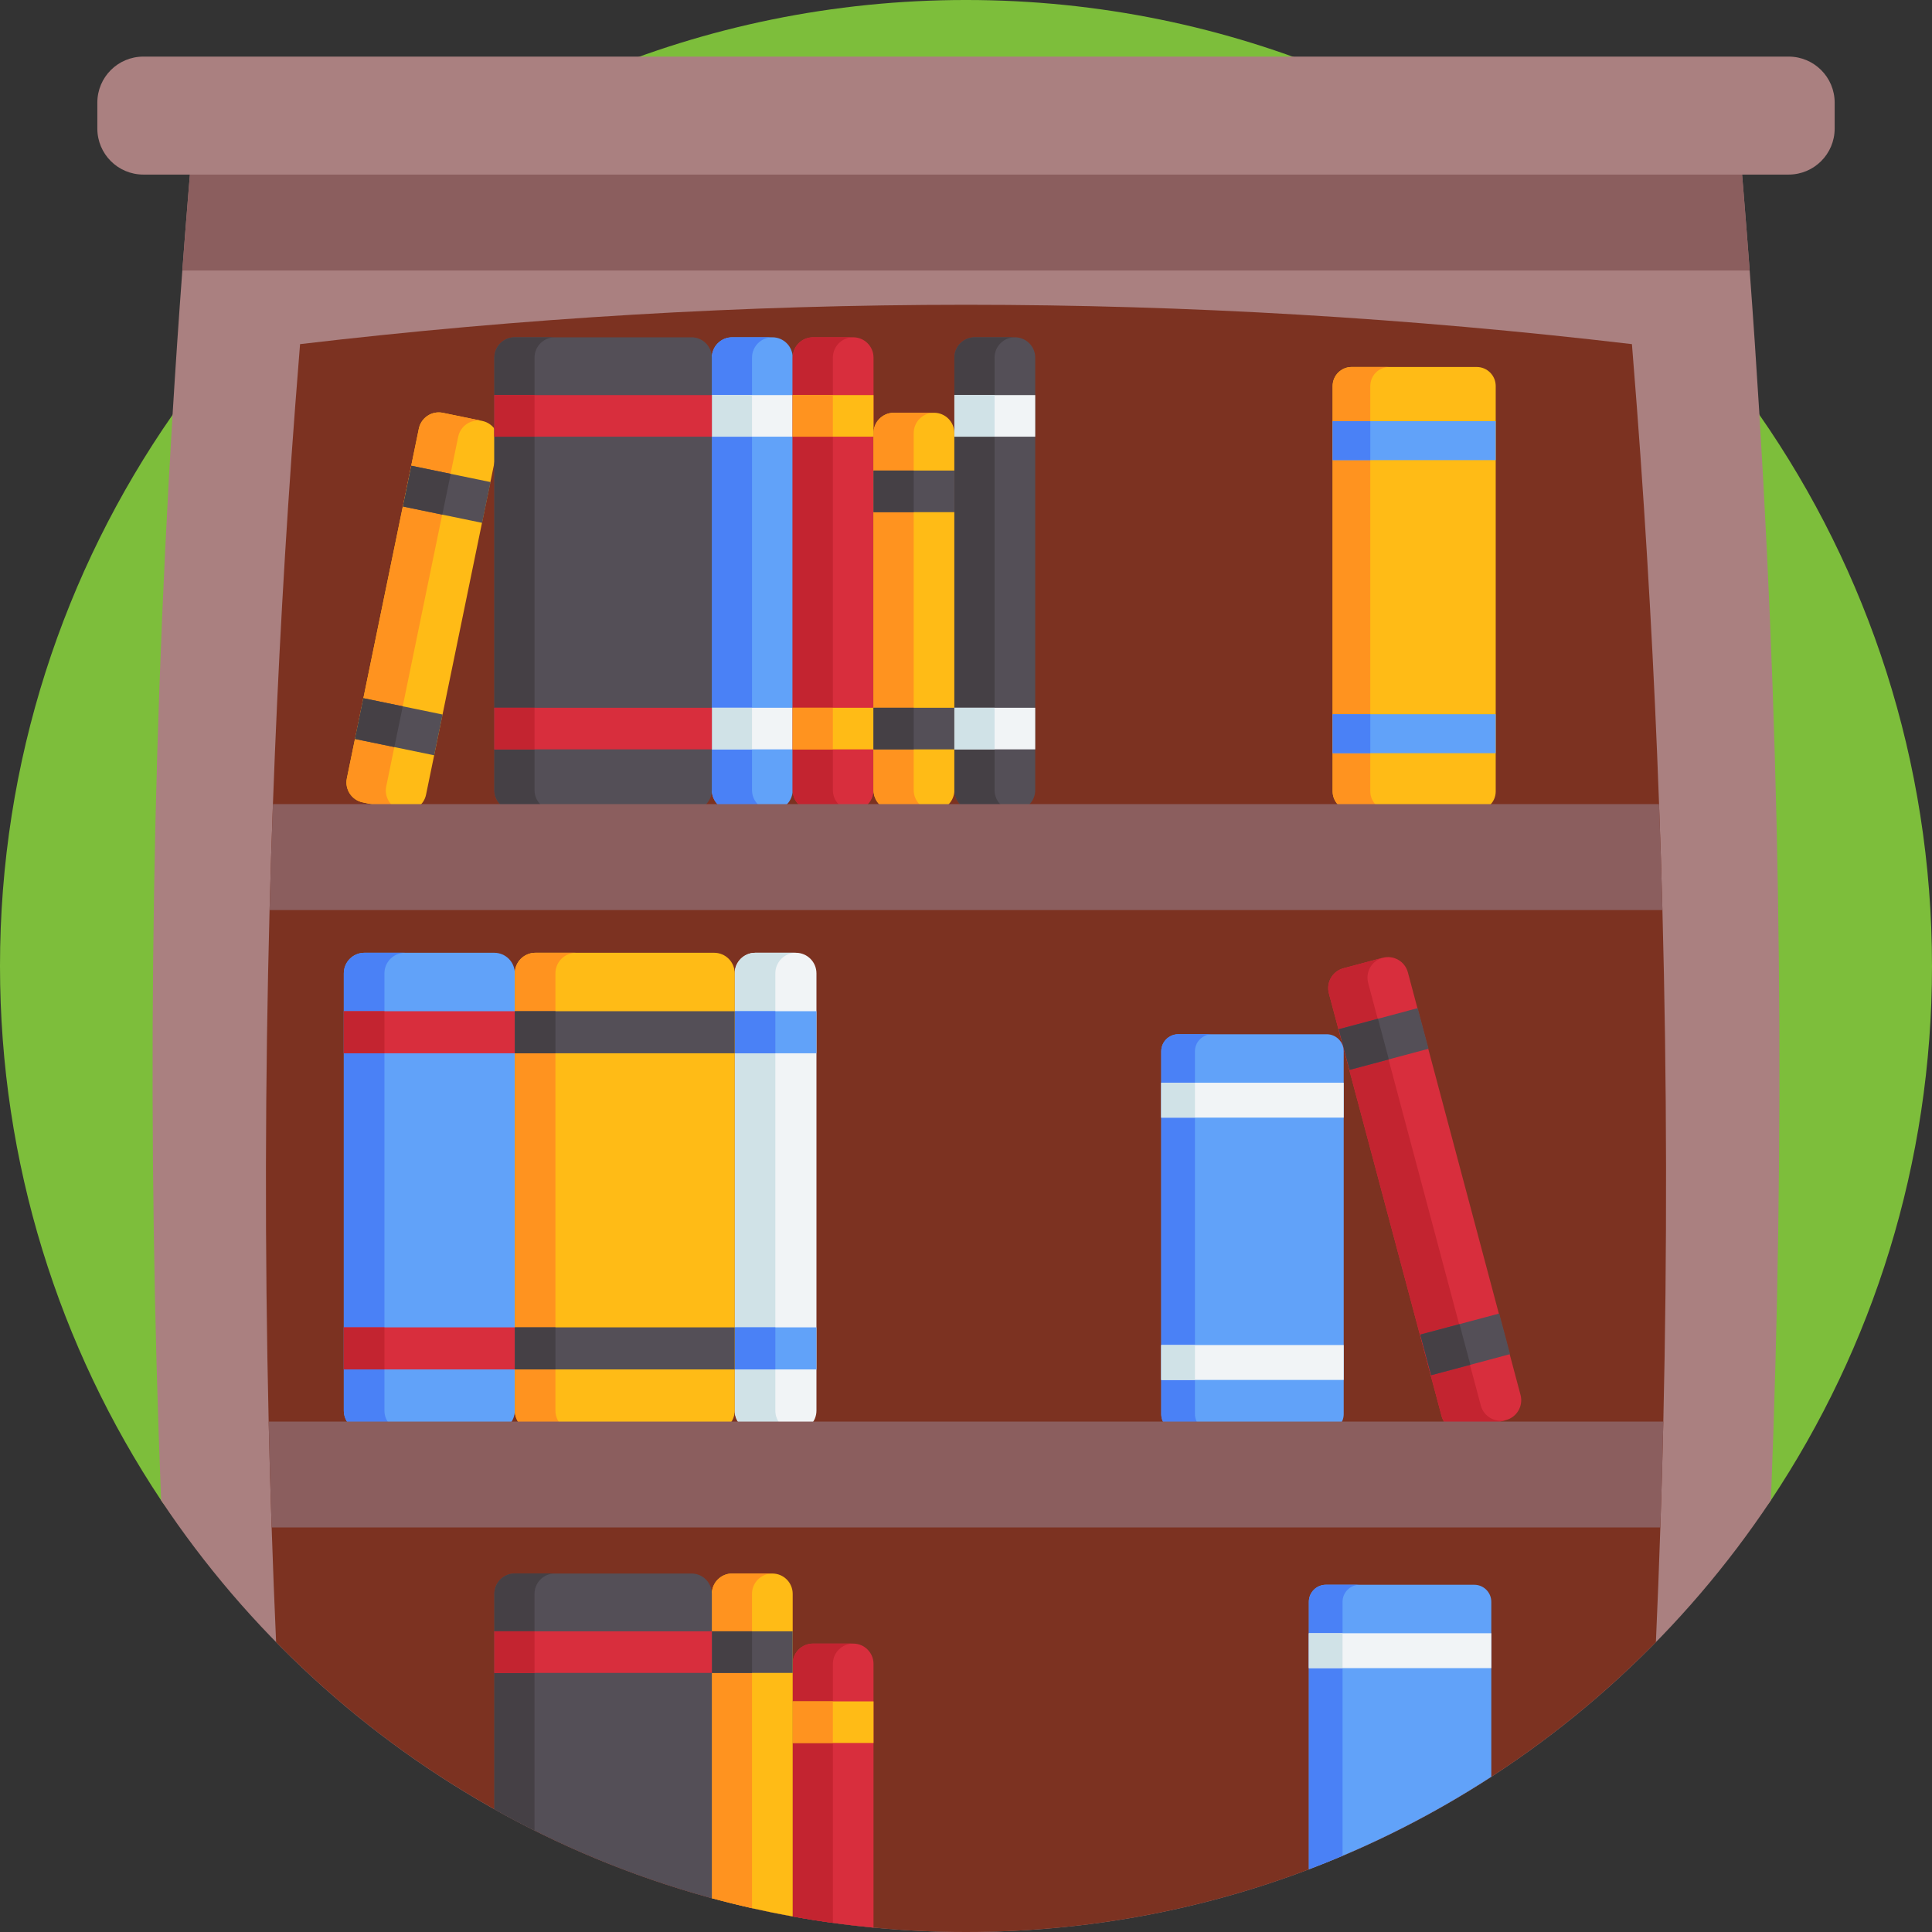 <svg id="Capa_1" enable-background="new 0 0 512 512" height="512" viewBox="0 0 512 512" width="512" xmlns="http://www.w3.org/2000/svg"><rect x="0" y="0" width="512" height="512" fill="#333333" stroke="none"/><g><path d="m512 256c0 52.36-15.72 101.05-42.7 141.61-8.97 13.47-19.17-14.71-30.47-3.2-13.16 13.43-27.78 25.41-43.62 35.69-12.43 8.08-25.62 15.1-39.42 20.94-2.95 1.26-5.92 2.45-8.93 3.59-28.24 10.73-58.86 16.61-90.86 16.61-71.62 0-136.38-29.42-182.83-76.83-11.3-11.51-21.5 16.67-30.47 3.2-26.98-40.56-42.7-89.25-42.7-141.61 0-54.29 16.9-104.64 45.73-146.06 27.53-39.56 65.94-70.98 110.9-89.93 30.55-12.89 64.13-20.01 99.37-20.01s68.82 7.12 99.37 20.01c44.96 18.95 83.37 50.37 110.9 89.93 28.83 41.42 45.73 91.77 45.73 146.06z" fill="#7dbe3b"/><path d="m469.3 397.61c-45.87 68.95-124.28 114.39-213.3 114.39s-167.43-45.44-213.3-114.39c-3.82-95.89-2.81-191.78 3.03-287.67.78-12.75 1.64-25.51 2.59-38.26 1.02-13.68 2.14-27.37 3.35-41.05 34.99-4.77 69.97-8.31 104.96-10.62 66.25-4.4 132.49-4.4 198.74 0 34.99 2.31 69.97 5.85 104.96 10.62 1.21 13.68 2.33 27.37 3.35 41.05.95 12.75 1.81 25.51 2.59 38.26 5.84 95.89 6.85 191.78 3.03 287.67z" fill="#aa8080"/><path d="m440.8 376.73c-.21 9.36-.47 18.72-.79 28.07-.34 10.13-.72 20.25-1.18 30.37-46.45 47.41-111.21 76.83-182.83 76.83-8.27 0-16.44-.39-24.51-1.16-3.61-.34-7.21-.76-10.77-1.26-3.58-.49-7.13-1.05-10.65-1.7-3.62-.65-7.21-1.38-10.78-2.2-3.57-.8-7.12-1.68-10.64-2.64-16.38-4.45-32.1-10.49-47-17.95-3.59-1.79-7.14-3.68-10.64-5.64-21.36-11.97-40.83-26.92-57.84-44.28-.46-10.12-.84-20.24-1.18-30.37-.32-9.35-.58-18.71-.79-28.07-1.04-45.18-.96-90.41.24-135.56.24-9.36.54-18.71.89-28.07 1.28-35.27 3.25-70.48 5.91-105.58.41-5.38.83-10.83 1.28-16.32 58.71-6.92 117.96-10.43 176.48-10.43s117.77 3.51 176.48 10.43c.44 5.49.87 10.94 1.28 16.32 2.66 35.1 4.63 70.31 5.91 105.58.35 9.36.65 18.71.89 28.07 1.2 45.15 1.28 90.37.24 135.56z" fill="#7c3221"/><g><path d="m204.683 214.783h-10.649c-2.976 0-5.388-2.412-5.388-5.388v-114.622c0-2.976 2.412-5.388 5.388-5.388h10.649c2.976 0 5.388 2.412 5.388 5.388v114.623c0 2.975-2.413 5.387-5.388 5.387z" fill="#61a2f9"/><path d="m204.683 214.78h-10.648c-2.975 0-5.389-2.413-5.389-5.389v-114.618c0-2.975 2.413-5.389 5.389-5.389h10.648c-2.975 0-5.389 2.413-5.389 5.389v114.619c0 2.975 2.413 5.388 5.389 5.388z" fill="#4a81f6"/><g fill="#f1f4f6"><path d="m188.646 104.701h21.424v11.024h-21.424z"/><path d="m188.646 187.566h21.424v11.024h-21.424z"/></g><g fill="#d0e2e7"><path d="m188.646 104.701h10.648v11.024h-10.648z"/><path d="m188.646 187.566h10.648v11.024h-10.648z"/></g></g><g><path d="m226.107 214.783h-10.649c-2.976 0-5.388-2.412-5.388-5.388v-114.622c0-2.976 2.412-5.388 5.388-5.388h10.649c2.976 0 5.388 2.412 5.388 5.388v114.623c0 2.975-2.412 5.387-5.388 5.387z" fill="#d82e3d"/><path d="m226.107 214.78h-10.648c-2.975 0-5.389-2.413-5.389-5.389v-114.618c0-2.975 2.413-5.389 5.389-5.389h10.648c-2.975 0-5.389 2.413-5.389 5.389v114.619c0 2.975 2.414 5.388 5.389 5.388z" fill="#c32430"/><g fill="#ffbb16"><path d="m210.071 104.701h21.424v11.024h-21.424z"/><path d="m210.071 187.566h21.424v11.024h-21.424z"/></g><g fill="#ff931f"><path d="m210.071 104.701h10.648v11.024h-10.648z"/><path d="m210.071 187.566h10.648v11.024h-10.648z"/></g></g><g><path d="m231.49 440.95v69.89c-3.61-.34-7.21-.76-10.77-1.26-3.58-.49-7.13-1.05-10.65-1.7v-66.93c0-2.97 2.41-5.38 5.39-5.38h10.65c2.97 0 5.38 2.41 5.38 5.38z" fill="#d82e3d"/><path d="m226.11 435.57c-2.98 0-5.39 2.41-5.39 5.38v68.63c-3.58-.49-7.13-1.05-10.65-1.7v-66.93c0-2.97 2.41-5.38 5.39-5.38z" fill="#c32430"/><g><path d="m210.071 450.882h21.424v11.024h-21.424z" fill="#ffbb16"/></g><g><path d="m210.071 450.882h10.648v11.024h-10.648z" fill="#ff931f"/></g></g><g><path d="m247.531 214.783h-10.649c-2.976 0-5.388-2.412-5.388-5.388v-94.623c0-2.976 2.412-5.388 5.388-5.388h10.649c2.976 0 5.388 2.412 5.388 5.388v94.623c0 2.976-2.412 5.388-5.388 5.388z" fill="#ffbb16"/><path d="m247.531 214.78h-10.648c-2.975 0-5.389-2.413-5.389-5.389v-94.619c0-2.975 2.413-5.389 5.389-5.389h10.648c-2.975 0-5.389 2.413-5.389 5.389v94.619c.001 2.976 2.414 5.389 5.389 5.389z" fill="#ff931f"/><g fill="#544f57"><path d="m231.495 124.701h21.424v11.024h-21.424z"/><path d="m231.495 187.566h21.424v11.024h-21.424z"/></g><g fill="#454045"><path d="m231.495 124.701h10.648v11.024h-10.648z"/><path d="m231.495 187.566h10.648v11.024h-10.648z"/></g></g><g><path d="m106.545 214.783-10.43-2.147c-2.914-.6-4.791-3.449-4.191-6.363l19.076-92.68c.6-2.914 3.449-4.791 6.363-4.191l10.43 2.147c2.914.6 4.791 3.449 4.191 6.363l-19.076 92.68c-.599 2.915-3.448 4.791-6.363 4.191z" fill="#ffbb16"/><path d="m106.546 214.78-10.429-2.147c-2.914-.6-4.792-3.45-4.192-6.364l19.075-92.676c.6-2.914 3.45-4.792 6.364-4.192l10.429 2.147c-2.914-.6-5.765 1.278-6.364 4.192l-19.075 92.676c-.6 2.914 1.278 5.764 4.192 6.364z" fill="#ff931f"/><g fill="#544f57"><path d="m107.667 125.364h21.424v11.024h-21.424z" transform="matrix(.98 .202 -.202 .98 28.815 -21.178)"/><path d="m94.994 186.938h21.424v11.024h-21.424z" transform="matrix(.98 .202 -.202 .98 40.968 -17.359)"/></g><g fill="#454045"><path d="m107.778 124.278h10.648v11.024h-10.648z" transform="matrix(.98 .202 -.202 .98 28.488 -20.137)"/><path d="m95.104 185.852h10.648v11.024h-10.648z" transform="matrix(.98 .202 -.202 .98 40.641 -16.317)"/></g></g><g><path d="m210.07 422.38v85.5c-7.25-1.31-14.4-2.93-21.42-4.84v-80.66c0-2.97 2.41-5.38 5.38-5.38h10.65c2.98 0 5.39 2.41 5.39 5.38z" fill="#ffbb16"/><path d="m204.68 416.99c-2.97 0-5.39 2.42-5.39 5.39v83.3c-3.57-.8-7.12-1.68-10.64-2.64v-80.66c0-2.97 2.41-5.39 5.39-5.39z" fill="#ff931f"/><g><path d="m188.646 432.312h21.424v11.024h-21.424z" fill="#544f57"/></g><g><path d="m188.646 432.312h10.648v11.024h-10.648z" fill="#454045"/></g></g><g><path d="m268.956 214.783h-10.649c-2.976 0-5.388-2.412-5.388-5.388v-114.622c0-2.976 2.412-5.388 5.388-5.388h10.649c2.976 0 5.388 2.412 5.388 5.388v114.623c0 2.975-2.413 5.387-5.388 5.387z" fill="#544f57"/><path d="m268.956 214.78h-10.648c-2.975 0-5.389-2.413-5.389-5.389v-114.618c0-2.975 2.413-5.389 5.389-5.389h10.648c-2.975 0-5.389 2.413-5.389 5.389v114.619c0 2.975 2.413 5.388 5.389 5.388z" fill="#454045"/><g fill="#f1f4f6"><path d="m252.919 104.701h21.424v11.024h-21.424z"/><path d="m252.919 187.566h21.424v11.024h-21.424z"/></g><g fill="#d0e2e7"><path d="m252.919 104.701h10.648v11.024h-10.648z"/><path d="m252.919 187.566h10.648v11.024h-10.648z"/></g></g><g><path d="m183.259 214.783h-46.864c-2.976 0-5.388-2.412-5.388-5.388v-114.622c0-2.976 2.412-5.388 5.388-5.388h46.864c2.976 0 5.388 2.412 5.388 5.388v114.623c-.001 2.975-2.413 5.387-5.388 5.387z" fill="#544f57"/><path d="m147.043 214.78h-10.648c-2.975 0-5.389-2.413-5.389-5.389v-114.618c0-2.975 2.413-5.389 5.389-5.389h10.648c-2.975 0-5.389 2.413-5.389 5.389v114.619c.001 2.975 2.414 5.388 5.389 5.388z" fill="#454045"/><g fill="#d82e3d"><path d="m131.007 104.701h57.639v11.024h-57.639z"/><path d="m131.007 187.566h57.639v11.024h-57.639z"/></g><g fill="#c32430"><path d="m131.007 104.701h10.648v11.024h-10.648z"/><path d="m131.007 187.566h10.648v11.024h-10.648z"/></g></g><g><path d="m188.65 422.38v80.66c-20.33-5.53-39.66-13.5-57.64-23.59v-57.07c0-2.97 2.41-5.38 5.38-5.38h46.87c2.97 0 5.39 2.41 5.39 5.38z" fill="#544f57"/><path d="m147.04 416.99c-2.97 0-5.39 2.42-5.39 5.39v62.71c-3.59-1.79-7.14-3.68-10.64-5.64v-57.07c0-2.97 2.41-5.39 5.39-5.39z" fill="#454045"/><g><path d="m131.007 432.312h57.639v11.024h-57.639z" fill="#d82e3d"/></g><g><path d="m131.007 432.312h10.648v11.024h-10.648z" fill="#c32430"/></g></g><g><path d="m391.331 214.783h-33.118c-2.789 0-5.05-2.261-5.05-5.05v-107.432c0-2.789 2.261-5.05 5.05-5.05h33.118c2.789 0 5.05 2.261 5.05 5.05v107.433c0 2.788-2.261 5.049-5.05 5.049z" fill="#ffbb16"/><path d="m368.194 214.78h-9.98c-2.789 0-5.051-2.262-5.051-5.051v-107.428c0-2.789 2.262-5.051 5.051-5.051h9.98c-2.789 0-5.051 2.262-5.051 5.051v107.429c.001 2.788 2.263 5.05 5.051 5.05z" fill="#ff931f"/><g fill="#61a2f9"><path d="m353.164 111.606h43.217v10.332h-43.217z"/><path d="m353.164 189.273h43.217v10.332h-43.217z"/></g><g fill="#4a81f6"><path d="m353.164 111.606h9.98v10.332h-9.98z"/><path d="m353.164 189.273h9.98v10.332h-9.98z"/></g></g><path d="m463.68 71.68h-415.36c1.02-13.68 2.14-27.37 3.35-41.05 136.22-18.56 272.44-18.56 408.66 0 1.21 13.68 2.33 27.37 3.35 41.05z" fill="#8b5e5e"/><path d="m474.009 46.265h-436.018c-6.736 0-12.196-5.46-12.196-12.196v-6.872c0-6.737 5.46-12.197 12.196-12.197h436.018c6.736 0 12.196 5.46 12.196 12.196v6.872c0 6.736-5.46 12.197-12.196 12.197z" fill="#aa8080"/><g><path d="m130.982 379.284h-34.42c-3.009 0-5.447-2.439-5.447-5.447v-115.894c0-3.009 2.439-5.447 5.447-5.447h34.42c3.009 0 5.447 2.439 5.447 5.447v115.893c.001 3.009-2.438 5.448-5.447 5.448z" fill="#61a2f9"/><path d="m107.329 379.28h-10.766c-3.008 0-5.448-2.44-5.448-5.448v-115.889c0-3.008 2.44-5.448 5.448-5.448h10.766c-3.008 0-5.448 2.44-5.448 5.448v115.889c-.001 3.008 2.439 5.448 5.448 5.448z" fill="#4a81f6"/><g fill="#d82e3d"><path d="m91.114 267.982h45.315v11.146h-45.315z"/><path d="m91.114 351.764h45.315v11.146h-45.315z"/></g><g fill="#c32430"><path d="m91.114 267.982h10.766v11.146h-10.766z"/><path d="m91.114 351.764h10.766v11.146h-10.766z"/></g></g><g><path d="m210.922 379.284h-10.767c-3.009 0-5.447-2.439-5.447-5.447v-115.894c0-3.009 2.439-5.447 5.447-5.447h10.767c3.009 0 5.447 2.439 5.447 5.447v115.893c.001 3.009-2.438 5.448-5.447 5.448z" fill="#f1f4f6"/><path d="m210.922 379.28h-10.766c-3.008 0-5.448-2.44-5.448-5.448v-115.889c0-3.008 2.44-5.448 5.448-5.448h10.766c-3.008 0-5.448 2.44-5.448 5.448v115.889c0 3.008 2.44 5.448 5.448 5.448z" fill="#d0e2e7"/><g fill="#61a2f9"><path d="m194.708 267.982h21.662v11.146h-21.662z"/><path d="m194.708 351.764h21.662v11.146h-21.662z"/></g><g fill="#4a81f6"><path d="m194.708 267.982h10.766v11.146h-10.766z"/><path d="m194.708 351.764h10.766v11.146h-10.766z"/></g></g><g><path d="m399.097 376.336-10.403 2.773c-2.907.775-5.892-.953-6.667-3.86l-29.854-111.982c-.775-2.907.953-5.892 3.86-6.667l10.403-2.774c2.907-.775 5.892.953 6.667 3.86l29.854 111.982c.775 2.909-.953 5.893-3.86 6.668z" fill="#d82e3d"/><path d="m399.096 376.333-10.402 2.773c-2.907.775-5.893-.954-6.668-3.861l-29.853-111.978c-.775-2.907.954-5.893 3.861-6.668l10.402-2.773c-2.907.775-4.636 3.761-3.861 6.668l29.853 111.978c.775 2.907 3.761 4.636 6.668 3.861z" fill="#c32430"/><g fill="#544f57"><path d="m355.829 269.989h21.662v11.146h-21.662z" transform="matrix(.966 -.258 .258 .966 -58.61 103.751)"/><path d="m377.411 350.945h21.662v11.146h-21.662z" transform="matrix(.966 -.258 .258 .966 -78.736 112.042)"/></g><g fill="#454045"><path d="m356.012 271.393h10.766v11.146h-10.766z" transform="matrix(.966 -.258 .258 .966 -59.15 102.442)"/><path d="m377.595 352.348h10.766v11.146h-10.766z" transform="matrix(.966 -.258 .258 .966 -79.275 110.734)"/></g></g><g><path d="m189.26 379.284h-47.383c-3.009 0-5.447-2.439-5.447-5.447v-115.894c0-3.009 2.439-5.447 5.447-5.447h47.383c3.009 0 5.447 2.439 5.447 5.447v115.893c.001 3.009-2.438 5.448-5.447 5.448z" fill="#ffbb16"/><path d="m152.644 379.28h-10.766c-3.008 0-5.448-2.44-5.448-5.448v-115.889c0-3.008 2.44-5.448 5.448-5.448h10.766c-3.008 0-5.448 2.44-5.448 5.448v115.889c0 3.008 2.44 5.448 5.448 5.448z" fill="#ff931f"/><g fill="#544f57"><path d="m136.43 267.982h58.278v11.146h-58.278z"/><path d="m136.43 351.764h58.278v11.146h-58.278z"/></g><g fill="#454045"><path d="m136.43 267.982h10.766v11.146h-10.766z"/><path d="m136.43 351.764h10.766v11.146h-10.766z"/></g></g><g><path d="m351.577 379.283h-39.315c-2.496 0-4.52-2.024-4.52-4.52v-96.159c0-2.496 2.024-4.52 4.52-4.52h39.315c2.496 0 4.52 2.024 4.52 4.52v96.159c0 2.496-2.023 4.52-4.52 4.52z" fill="#61a2f9"/><path d="m321.196 379.28h-8.933c-2.496 0-4.521-2.025-4.521-4.521v-96.155c0-2.496 2.025-4.521 4.521-4.521h8.933c-2.496 0-4.521 2.025-4.521 4.521v96.155c0 2.496 2.025 4.521 4.521 4.521z" fill="#4a81f6"/><g fill="#f1f4f6"><path d="m307.743 286.933h48.354v9.248h-48.354z"/><path d="m307.743 356.45h48.354v9.248h-48.354z"/></g><g fill="#d0e2e7"><path d="m307.743 286.933h8.933v9.248h-8.933z"/><path d="m307.743 356.45h8.933v9.248h-8.933z"/></g></g><g><path d="m395.21 424.5v46.36c-15.09 9.8-31.28 18.06-48.35 24.53v-70.89c0-2.5 2.02-4.52 4.52-4.52h39.31c2.5 0 4.52 2.02 4.52 4.52z" fill="#61a2f9"/><path d="m360.31 419.98c-2.49 0-4.52 2.02-4.52 4.52v67.3c-2.95 1.26-5.92 2.45-8.93 3.59v-70.89c0-2.5 2.02-4.52 4.52-4.52z" fill="#4a81f6"/><g><path d="m346.858 432.825h48.354v9.248h-48.354z" fill="#f1f4f6"/></g><g><path d="m346.858 432.825h8.933v9.248h-8.933z" fill="#d0e2e7"/></g></g><g fill="#8b5e5e"><path d="m440.56 241.17h-369.12c.24-9.36.54-18.71.89-28.07h367.34c.35 9.36.65 18.71.89 28.07z"/><path d="m440.8 376.73c-.21 9.36-.47 18.72-.79 28.07h-368.02c-.32-9.35-.58-18.71-.79-28.07z"/></g></g></svg>
